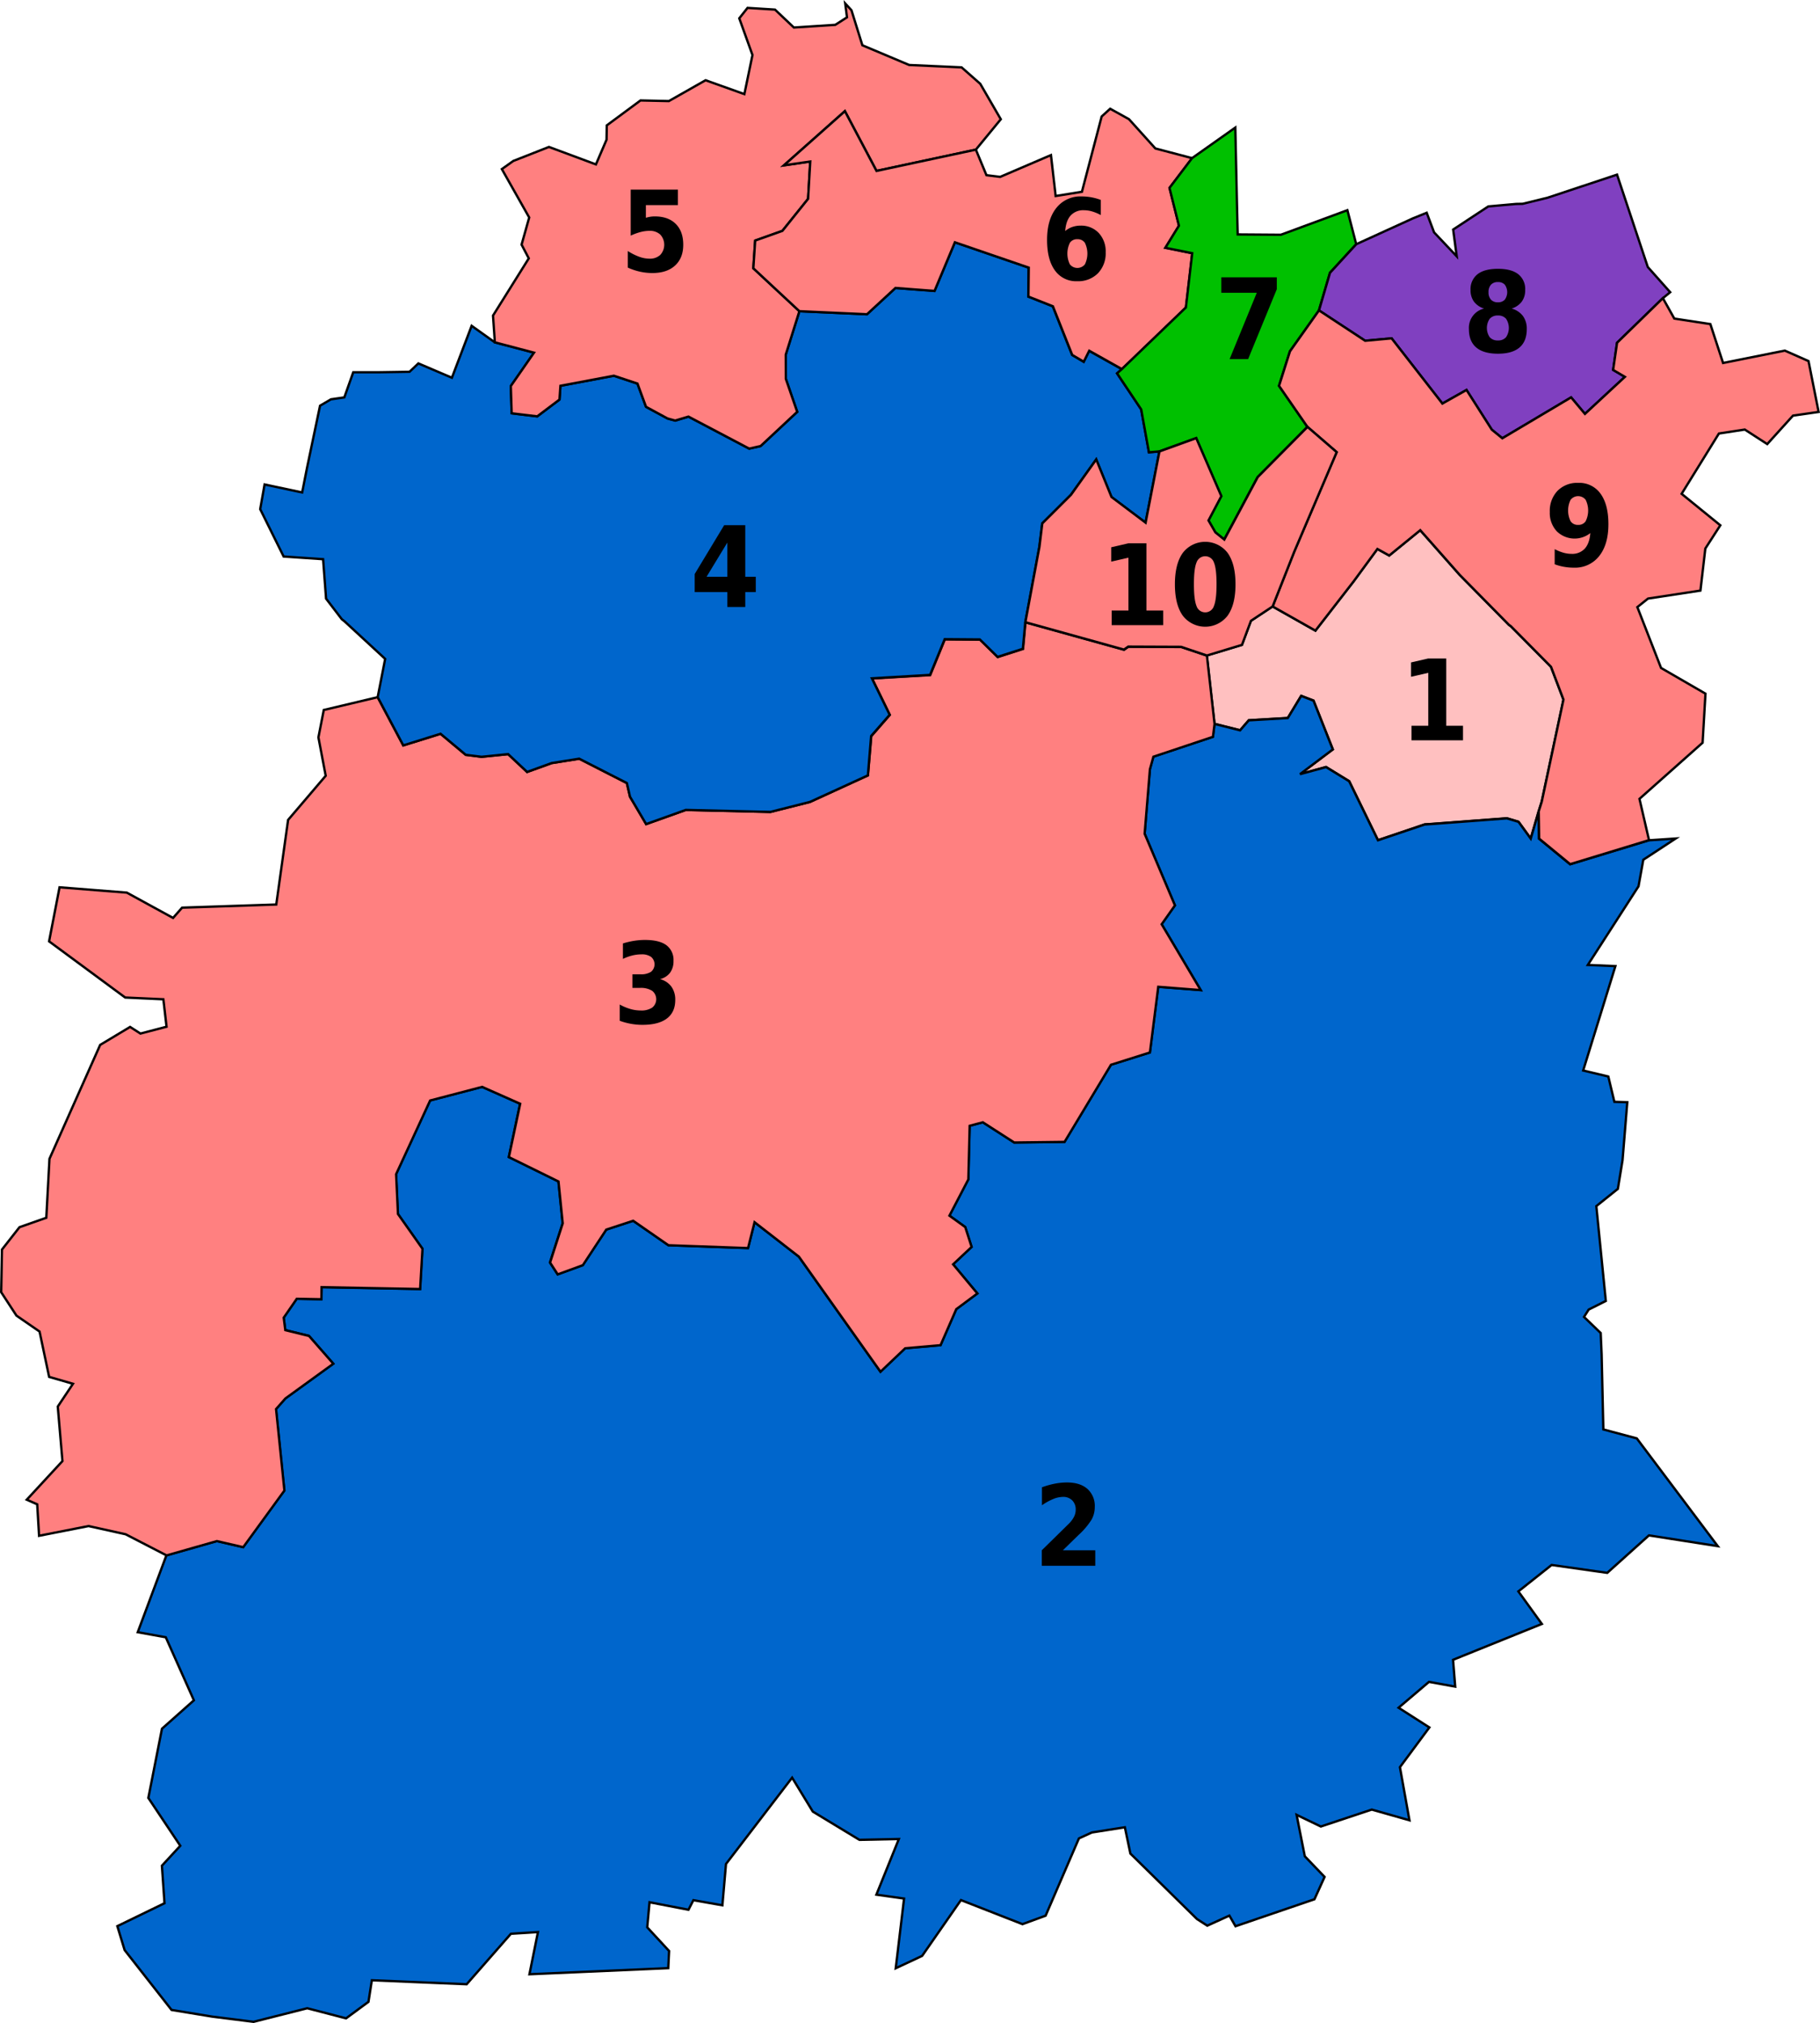 <svg xmlns="http://www.w3.org/2000/svg" width="778.525" height="865.095" viewBox="0 0 778.525 865.095"><title>Députés soretants de l&amp;apos;Essonne en 2017</title><path d="M765.58,385.019l-5.245-7.2-4.986-1.488-31.746,2.4-3.4.221-19.98,6.757-12.3-25.225-9.908-6.072-11.135,3.032L680.9,346.87l-8.246-20.854-5.277-2.032-5.726,9.466-16.688.977-3.709,4.276-10.97-2.764-3.276-29.218,15.011-4.544,3.844-10.3,9.262-6.127L673.461,296.1,689.826,275l10.136-13.822,5.064,2.8,13.262-10.829,16.9,19.129,21.059,21.366,0.787,0.551,17.2,17.381,5.324,14.018-9.309,43.654-1.307,4.143Z" transform="translate(-110.782 -26.424)" fill="#ffc0c0" stroke="#000"/><path d="M290.436,577.622l-42.15-.8-0.079,5.166-10.538-.213-5.568,8.088,0.661,5.332,10.136,2.481,10.4,11.884L232.818,624.41l-4.017,4.536,3.568,34.849L214.76,688.013,203.5,685.406l-21.532,6.127L169.7,724.406l11.994,2.166,12.026,26.958-13.656,12.144-5.828,29.6L187.9,815.73l-7.86,8.529,1.11,16.042-20.177,9.8,3.119,10.238,20.074,25.6,17.4,2.859,17.688,2.221,22.965-5.8,16.594,4.316,9.585-7.064,1.449-9.222,40.559,1.7,18.917-21.579,11.569-.732-3.631,18.035,59.373-2.607L397,860.73l-9.356-10.12,0.984-10.726,16.657,3.213,2.11-4.1,12.4,2.19,1.535-17.665,28.289-36.913,8.845,14.5L478.4,813.2l16.877-.355-9.616,23.8,11.845,1.662-3.568,29.809,11.293-5.292,16.609-23.863,26.32,10.293,9.891-3.615L572.3,812.588l5.536-2.536,14.121-2.221,2.354,11.23,28.5,28.013,4.4,2.827,9.459-4.3,2.615,4.544,33.762-11.53,4.34-9.569-8.458-8.821-3.521-17.72,10.38,4.993,21.784-7.238,16.121,4.576-4.079-22.721,12.6-16.988L709.038,756.7l13.01-11.049,11.214,2.032-0.921-11.475,37.991-15.334-10.057-13.916,14.231-11.3,23.792,3.371,17.83-16.019,29.439,4.591-34.636-46.08-14.3-3.827L795.9,605.714l-0.4-9.246-7.135-6.883,1.984-3.135,7.34-3.694L793.628,542.2l9.215-7.387,2-12.238,2.032-24.816-5.521-.165-2.6-10.821-10.75-2.567,13.782-44.638-11.8-.5,21.689-33.636,2.048-11.349,13.861-9.088-11.443.764-33.73,10.27L769.137,385.1l-0.181-11.64-3.387,11.6-5.229-7.2-4.986-1.48-31.762,2.394-3.387.228-19.98,6.749-12.317-25.225-9.891-6.072-11.152,3.032,14.042-10.577-8.246-20.854-5.277-2.032-5.741,9.466-16.688.977-3.709,4.276-10.97-2.764-0.678,5.505-25.469,8.505-1.488,5.34-2.26,27.6,12.955,30.643-5.678,8.057,16.7,28.171-18.169-1.418-3.552,28.092-16.657,5.253L566.115,514.7l-21.516.268-13.427-8.655-5.631,1.512-0.583,22.918-8.088,15.507,6.765,4.883,2.725,8.49-7.923,7.434,10.4,12.467-9.025,6.71-6.726,15.4-15.152,1.331-10.538,10.033-34.9-49.2-18.98-14.743-2.773,11.065-34.07-1.213-15.058-10.459-11.522,3.78L360.06,567.431l-10.75,3.93-3.276-5.048,5.426-16.767-1.811-17.909L328.425,521.21l4.828-22.807-16.271-7.214-22.257,5.82-14.554,31.518,0.787,17,10.49,14.877Z" transform="translate(-110.782 -26.424)" fill="#06c" stroke="#000"/><path d="M482.048,358l-24.769,11.356-16.916,4.276-36.212-.851-16.964,6.056-6.906-11.687-1.355-5.852-20.382-10.419-11.766,1.866-10.522,3.8-8.12-7.623-11.364,1.15-6.765-.851-10.765-8.994-15.963,4.962-10.939-20.626-23.059,5.481-2.292,11.711,3.119,16.42-16.089,18.87-5.064,36.18-40.283,1.347-3.859,4.395-19.783-10.821-28.777-2.276-4.473,23.115,32.55,24.02,16.334,0.748,1.355,11.742-11.167,2.914-4.418-2.835-12.8,7.679-21.689,48.718-1.355,25.217-11.475,4.032-7.49,9.553-0.338,18.24,6.536,10.018,9.876,6.812,4.1,19.389,10.2,2.945-6.506,9.75,2,23.311-15.27,16.515,4.473,1.977,0.8,13.451,21.169-4.158,15.862,3.513,17.507,9.041,21.532-6.127,11.262,2.607,17.609-24.209-3.568-34.857,4-4.536,20.492-14.845-10.4-11.884-10.136-2.481-0.678-5.332,5.584-8.08,10.538,0.2,0.079-5.166,42.15,0.8,1-17.231-10.49-14.877-0.787-17,14.554-31.518,22.257-5.82,16.271,7.214-4.843,22.807,21.224,10.427,1.811,17.909-5.418,16.767,3.276,5.048,10.75-3.93,10.01-15.208,11.522-3.78,15.073,10.459,34.053,1.221,2.788-11.073,18.98,14.743,34.9,49.2L497.974,603l15.137-1.331,6.726-15.4,9.025-6.71-10.38-12.467,7.923-7.434-2.725-8.49-6.765-4.883L525,530.778l0.567-22.918,5.631-1.512L544.645,515l21.516-.268,19.854-32.975,16.657-5.253,3.568-28.092,18.153,1.418L607.7,421.664l5.678-8.057-12.963-30.643,2.26-27.6,1.488-5.34,25.469-8.505,0.693-5.505-3.276-29.21L616.06,303.1l-22.642-.079-1.811,1.268-42.173-11.711-1.048,11.356-10.8,3.473-7.6-7.458-15.042-.11-6.261,15.271-24.87,1.457,7.6,15.586-7.939,9.1Z" transform="translate(-110.782 -26.424)" fill="#ff8080" stroke="#000"/><path d="M380.28,367.134l-1.355-5.859-20.382-10.411-11.766,1.866-10.522,3.8-8.12-7.623-11.349,1.15-6.78-.851-10.765-8.994-15.948,4.962-10.955-20.626,3.2-16.357-17.4-16.066-1.165-.921-6.71-8.781-1.276-16.869-16.877-1.142-10.025-20.248,1.875-10.569,16.074,3.418,2.127-10.766,5.521-26.328,4.663-2.733,5.726-.827,3.812-10.742,11.443-.008,12.64-.2,3.772-3.583,14.349,6.127,8.443-22.2,9.923,7.072,16.767,4.41L329.3,191.518l0.355,11.648,10.923,1.315,9.538-7.182,0.4-5.891,22.854-4.3,10.089,3.347,3.662,9.939,9.215,4.993,3.276,0.89,5.678-1.693,25.965,13.688,4.875-1.095L451.8,202.552l-4.875-14.089-0.032-10.4,5.828-18.562,28.919,1.315,12.183-11.246,16.72,1.268,8.7-20.8,31.565,10.852-0.158,12.388,10.474,4.143,8.277,20.8,4.922,2.914,2.339-4.7,14.011,7.852L588.63,186.1l10.325,15.428,3.308,18.326,4.458-.37-5.938,30.455L586.2,238.961,579.676,222.9l-10.829,15.145L556.6,250.254l-1.244,10.065-6,32.187-1.032,11.356-10.813,3.473-7.584-7.458-15.042-.11-6.261,15.271-24.887,1.457,7.616,15.586-7.939,9.1-1.386,16.83L457.25,369.355l-16.916,4.276-36.212-.851-16.948,6.056Z" transform="translate(-110.782 -26.424)" fill="#06c" stroke="#000"/><path d="M429.195,66.668L412.6,60.738l-15.7,8.907-12.136-.268L370.332,80.049l-0.094,6.111L365.7,96.729l-20.091-7.466-15.247,5.985-4.907,3.489,11.7,20.7-3.26,11.6,3.079,5.875-15.3,24.461,0.787,11.451,16.751,4.41-9.923,14.278,0.37,11.648,10.923,1.315,9.521-7.182,0.417-5.891,22.854-4.3,10.089,3.347,3.662,9.939,9.215,4.993,3.26,0.89,5.678-1.693,25.981,13.688,4.875-1.095,15.657-14.625-4.859-14.089-0.032-10.4,5.828-18.562-19.7-18.342,0.8-11.853,11.632-4.15,10.994-13.688,0.921-15.972-11.246,1.638,26.06-23.162,13.523,25.556,42.5-9.1,10.671-12.995L530.1,62.266l-7.986-7.033L499.7,54.217l-20.027-8.435L475,30.795l-2.662-2.882,0.756,5.922-5.016,3.213-17.7,1.15L442.3,30.535l-11.75-.74-3.536,4.458,5.647,15.7Z" transform="translate(-110.782 -26.424)" fill="#ff8080" stroke="#000"/><path d="M519.244,130.034l-8.7,20.8-16.72-1.268-12.183,11.246L452.719,159.5,433.03,141.154l0.787-11.853,11.648-4.15,10.986-13.688,0.921-15.972L446.127,97.13,472.2,73.968l13.523,25.556,42.5-9.1,4.52,10.915,5.875,0.725,21.721-9.317,2.016,17.5,11.231-1.811,8.443-32.2,3.646-3.308,8.033,4.458L605,89.908l15.736,4.143-9.647,12.735,4.032,16.161-5.812,9.451,11.49,2.315-2.709,23.217-27.383,26.336-13.995-7.852-2.339,4.7-4.938-2.914-8.261-20.8L550.7,153.258l0.141-12.388Z" transform="translate(-110.782 -26.424)" fill="#ff8080" stroke="#000"/><path d="M640.219,126.679L639.9,113.1,639.2,80.978,620.7,94.043l-9.664,12.735,4.048,16.161-5.812,9.451,11.49,2.315-2.709,23.217-27.383,26.336-2.048,1.819L598.943,201.5l3.308,18.326,4.458-.37,15.736-5.694,10.735,24.808-5.5,10.388,2.953,5.1,3.812,3.079,14.3-26.722,21.287-21.453-12.152-17.547,4.678-14.774,12.412-17.492,4.71-16.082,11.231-12.231-3.772-14.53-28.454,10.506Z" transform="translate(-110.782 -26.424)" fill="#00c000" stroke="#000"/><path d="M782.844,196.362l-29.423,17.484-4.52-3.678-10.813-16.98-10.309,5.82-21.721-27.895-11.325,1.032L675,159.166l4.71-16.082,11.231-12.231,24.3-11.081,5.828-2.363,3.15,8.379,9.687,10.246-1.52-11.451,15.026-9.884,11.907-1.063,2.8-.055,10.671-2.615,29.7-9.86L815.638,140.6l9.585,10.781-3.134,2.56L802.494,173l-1.678,11.608,5.033,2.969-17.09,15.845Z" transform="translate(-110.782 -26.424)" fill="#8040c0" stroke="#000"/><path d="M655.158,285.764l9.183-23.3,18.208-42.7-12.491-10.789-12.152-17.547,4.678-14.774L675,159.165l19.736,12.979,11.325-1.032,21.721,27.895,10.325-5.82,10.813,16.98,4.5,3.678,29.423-17.484,5.922,7.064,17.09-15.845-5.033-2.969L802.5,173,822.1,153.936l4.89,8.726,15.413,2.355,5.442,16.633,26.414-5.292,10.136,4.481,4.323,21.744-10.97,1.583-11.01,12.168-9.6-6.214-11.073,1.693L830.114,237.6l16.555,13.459-6.41,9.931-2.095,17.988-22.43,3.418-4.552,3.646,10.136,26.02,19,10.994-1.229,20.98-27,24,4.079,17.657-33.73,10.27-13.278-10.923-0.181-11.648,1.307-4.143,9.293-43.654-5.324-14.018L757.07,294.2l-0.8-.551-21.059-21.366-16.893-19.129L705.036,263.98l-5.048-2.8L689.837,275l-16.365,21.1Z" transform="translate(-110.782 -26.424)" fill="#ff8080" stroke="#000"/><path d="M593.383,302.941l-1.811,1.268L549.4,292.5l6-32.187,1.244-10.065,12.247-12.207,10.829-15.145,6.521,16.058,14.586,10.979,5.922-30.455,15.736-5.694,10.735,24.808-5.489,10.388,2.938,5.1,3.827,3.079,14.3-26.722,21.287-21.453,12.475,10.789-18.2,42.7-9.2,23.3-9.262,6.127-3.844,10.3-15.011,4.544-10.994-3.709Z" transform="translate(-110.782 -26.424)" fill="#ff8080" stroke="#000"/><path d="M714.563,336.766h7.172V314.148l-7.359,1.688V309.7l7.313-1.687h7.734v28.758h7.172V343H714.563v-6.234Z" transform="translate(-110.782 -26.424)"/><path d="M565.445,689.367H579.3V696H556.422v-6.633l11.484-11.273a11.931,11.931,0,0,0,2.285-3.023,6.783,6.783,0,0,0,.738-3.07,5.378,5.378,0,0,0-1.488-3.961,5.315,5.315,0,0,0-3.949-1.5,11.313,11.313,0,0,0-4.16.9,24.867,24.867,0,0,0-4.84,2.684v-7.687a35.662,35.662,0,0,1,5.426-1.535,27.25,27.25,0,0,1,5.262-.527q5.648,0,8.777,2.766a9.754,9.754,0,0,1,3.129,7.711,11.121,11.121,0,0,1-1.324,5.332,31.258,31.258,0,0,1-5.59,6.621Z" transform="translate(-110.782 -26.424)"/><path d="M393.133,445.133a8.79,8.79,0,0,1,4.828,3.176,9.456,9.456,0,0,1,1.664,5.754q0,5.2-3.586,7.91t-10.477,2.707a27.654,27.654,0,0,1-4.852-.434,29.068,29.068,0,0,1-4.828-1.3v-6.961a21.465,21.465,0,0,0,4.523,1.91,16.035,16.035,0,0,0,4.43.645,8.342,8.342,0,0,0,4.945-1.242,4.587,4.587,0,0,0-.047-7.184,9.072,9.072,0,0,0-5.2-1.23H381.3V443.07h3.422A7.875,7.875,0,0,0,389.266,442a4.166,4.166,0,0,0,.047-6.363,6.715,6.715,0,0,0-4.125-1.1,16.465,16.465,0,0,0-3.961.492,20.47,20.47,0,0,0-3.984,1.453v-6.609a34.193,34.193,0,0,1,4.77-1.125,29.413,29.413,0,0,1,4.629-.375q6.141,0,9.188,2.238a7.818,7.818,0,0,1,3.047,6.738,8.213,8.213,0,0,1-1.453,5.027A7.733,7.733,0,0,1,393.133,445.133Z" transform="translate(-110.782 -26.424)"/><path d="M420.555,251.008h9.023v22.078h4.5v6.539h-4.5V286h-7.664v-6.375H407.945v-7.734Zm1.359,7.43-8.906,14.648h8.906V258.438Z" transform="translate(-110.782 -26.424)"/><path d="M586.313,287.516h7.172V264.9l-7.359,1.688v-6.141l7.313-1.687h7.734v28.758h7.172v6.234H586.313v-6.234Z" transform="translate(-110.782 -26.424)"/><path d="M639.281,276.289q0,8.7-3.375,13.418a12.09,12.09,0,0,1-19.172,0q-3.375-4.723-3.375-13.418,0-8.719,3.375-13.441a12.09,12.09,0,0,1,19.172,0Q639.281,267.57,639.281,276.289Zm-8.109-.07q0-6.562-1.113-9.246a3.929,3.929,0,0,0-7.453,0q-1.113,2.684-1.113,9.246,0,6.633,1.113,9.352a3.905,3.905,0,0,0,7.441,0Q631.172,282.852,631.172,276.219Z" transform="translate(-110.782 -26.424)"/><path d="M775.813,267.727v-6.469a20.094,20.094,0,0,0,3.715,1.512,12.748,12.748,0,0,0,3.5.5,7.248,7.248,0,0,0,5.66-2.238q2.027-2.238,2.379-6.645a10.874,10.874,0,0,1-14.379-.785,11.485,11.485,0,0,1-2.965-8.238,12.423,12.423,0,0,1,3.3-9.047,11.789,11.789,0,0,1,8.859-3.4,11.122,11.122,0,0,1,9.539,4.617q3.375,4.617,3.375,13.055,0,8.672-3.949,13.629a13.079,13.079,0,0,1-10.816,4.957,24.091,24.091,0,0,1-4.254-.363A22.853,22.853,0,0,1,775.813,267.727Zm10.031-16.852a3.667,3.667,0,0,0,3.211-1.535,10.351,10.351,0,0,0,0-9.2,4.106,4.106,0,0,0-6.422,0,10.351,10.351,0,0,0,0,9.2A3.667,3.667,0,0,0,785.844,250.875Z" transform="translate(-110.782 -26.424)"/><path d="M745.617,158.367a8.485,8.485,0,0,1-4.336-2.953,8.208,8.208,0,0,1-1.453-4.969,8.043,8.043,0,0,1,2.977-6.75q2.977-2.32,8.742-2.32,5.719,0,8.684,2.309a8.049,8.049,0,0,1,2.965,6.762,8.161,8.161,0,0,1-1.465,4.969,8.551,8.551,0,0,1-4.324,2.953,9.075,9.075,0,0,1,4.84,3.2,9.184,9.184,0,0,1,1.629,5.59q0,5.2-3.105,7.863t-9.223,2.66q-6.141,0-9.281-2.66t-3.141-7.863A8.457,8.457,0,0,1,745.617,158.367Zm5.93,2.977a4.437,4.437,0,0,0-3.516,1.383,7.027,7.027,0,0,0,0,7.91,4.457,4.457,0,0,0,3.516,1.371A4.361,4.361,0,0,0,755,170.637a7.1,7.1,0,0,0,0-7.922A4.361,4.361,0,0,0,751.547,161.344Zm-4.031-9.984a4.551,4.551,0,0,0,1.043,3.211,3.873,3.873,0,0,0,2.988,1.125,3.774,3.774,0,0,0,2.93-1.125,5.5,5.5,0,0,0,0-6.41,3.8,3.8,0,0,0-2.93-1.113,3.873,3.873,0,0,0-2.988,1.125A4.515,4.515,0,0,0,747.516,151.359Z" transform="translate(-110.782 -26.424)"/><path d="M380.57,107.508h20.2v6.633H387.063v5.414a13.834,13.834,0,0,1,1.852-.434,12.114,12.114,0,0,1,1.945-.152q5.766,0,8.977,3.2t3.211,8.918q0,5.672-3.492,8.883t-9.7,3.211a24.716,24.716,0,0,1-5.3-.574,26.5,26.5,0,0,1-5.227-1.746v-7.1a24.482,24.482,0,0,0,4.887,2.461,13.011,13.011,0,0,0,4.348.82,6.5,6.5,0,0,0,4.652-1.605,6.427,6.427,0,0,0,0-8.707,6.53,6.53,0,0,0-4.652-1.594,15.242,15.242,0,0,0-3.727.5,24.5,24.5,0,0,0-4.266,1.559V107.508Z" transform="translate(-110.782 -26.424)"/><path d="M581.664,111.922v6.469a19.572,19.572,0,0,0-3.762-1.559,12.591,12.591,0,0,0-3.457-.5,7.248,7.248,0,0,0-5.66,2.238q-2.027,2.238-2.355,6.645a9.775,9.775,0,0,1,3.012-1.723,10.538,10.538,0,0,1,3.527-.574,10.249,10.249,0,0,1,7.816,3.141,11.494,11.494,0,0,1,2.965,8.227,12.325,12.325,0,0,1-3.316,9.012,11.881,11.881,0,0,1-8.895,3.387,11.077,11.077,0,0,1-9.5-4.605q-3.363-4.605-3.363-13.066,0-8.672,3.938-13.629a13.021,13.021,0,0,1,10.781-4.957A23.1,23.1,0,0,1,581.664,111.922Zm-10.031,16.8a3.637,3.637,0,0,0-3.2,1.535,10.478,10.478,0,0,0,0,9.211,4.126,4.126,0,0,0,6.422,0,10.478,10.478,0,0,0,0-9.211A3.661,3.661,0,0,0,571.633,128.727Z" transform="translate(-110.782 -26.424)"/><path d="M633.213,145.008h23.742v5.086L644.674,180h-7.922l11.625-28.359H633.213v-6.633Z" transform="translate(-110.782 -26.424)"/></svg>